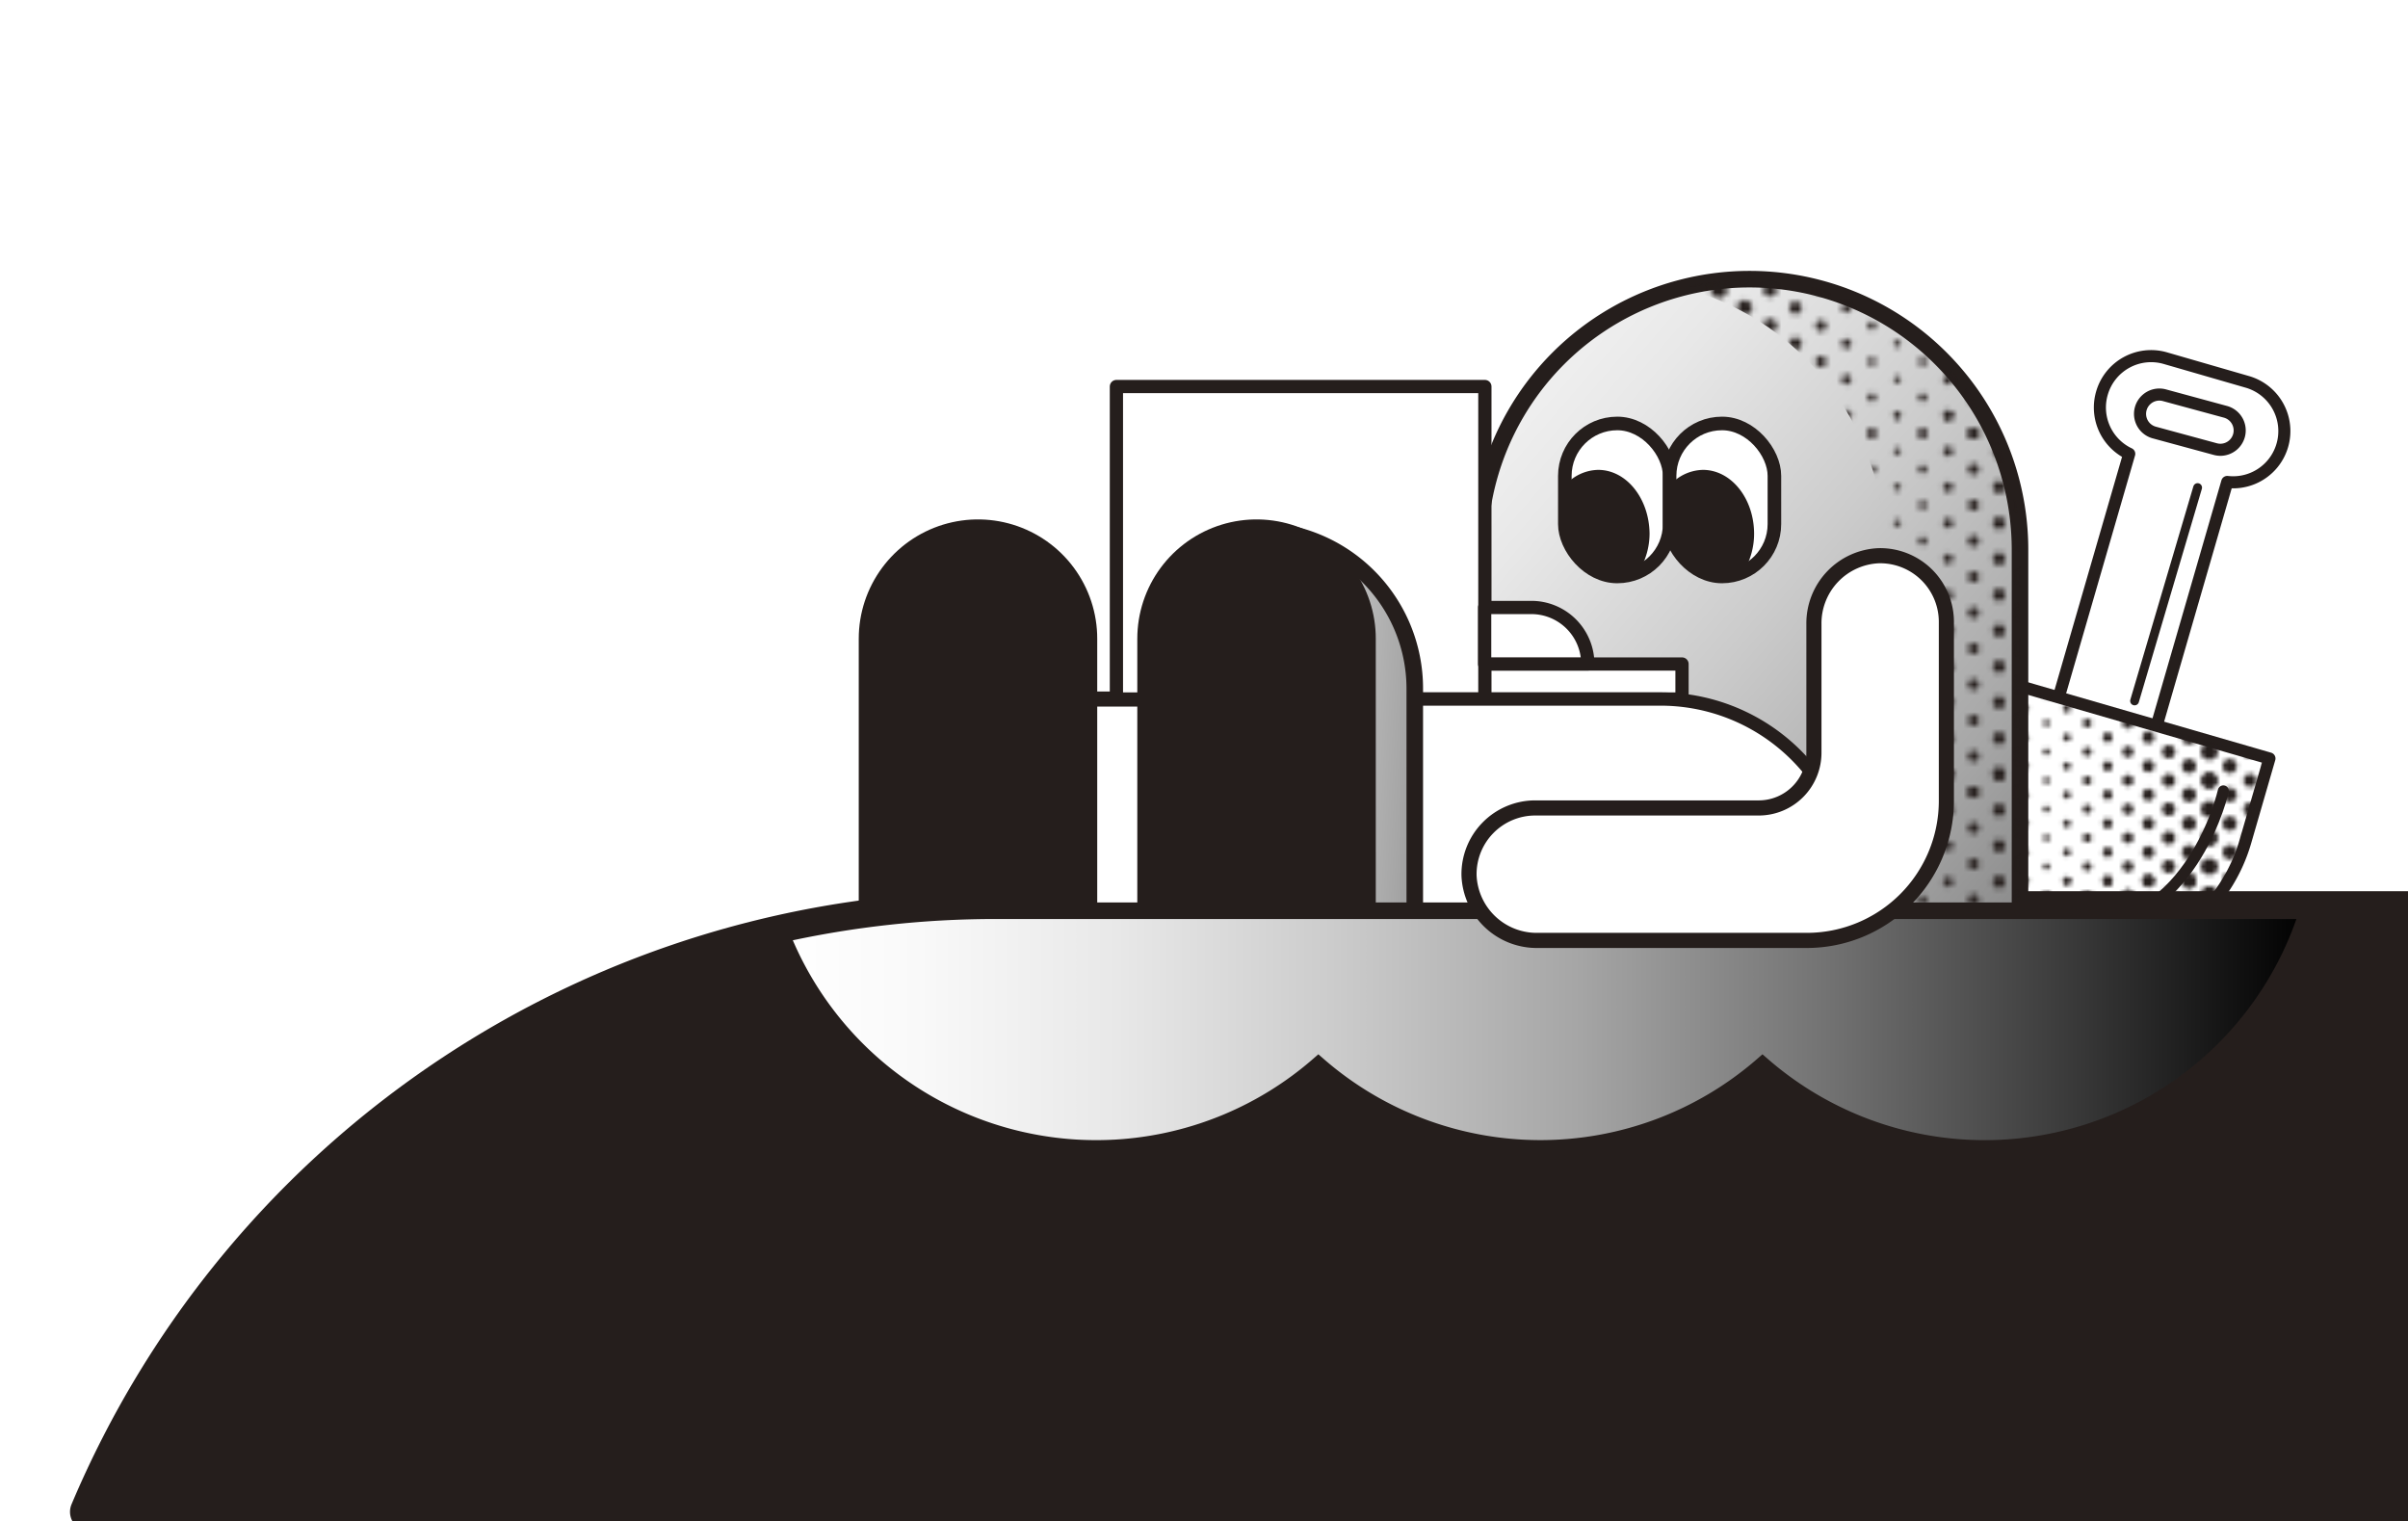 <svg id="圖層_1" data-name="圖層 1" xmlns="http://www.w3.org/2000/svg" xmlns:xlink="http://www.w3.org/1999/xlink" viewBox="0 0 436.3 275.6"><defs><style>.cls-1,.cls-10,.cls-11,.cls-15,.cls-2,.cls-3,.cls-4,.cls-5,.cls-6,.cls-7,.cls-8,.cls-9{fill:none;}.cls-10,.cls-11,.cls-12,.cls-14,.cls-15,.cls-16,.cls-17,.cls-18,.cls-19,.cls-2,.cls-20,.cls-22,.cls-25,.cls-3,.cls-4,.cls-5,.cls-6,.cls-7,.cls-8,.cls-9{stroke:#251e1c;}.cls-10,.cls-11,.cls-12,.cls-14,.cls-15,.cls-16,.cls-17,.cls-18,.cls-2,.cls-20,.cls-22,.cls-3,.cls-4,.cls-5,.cls-6,.cls-7,.cls-8,.cls-9{stroke-linecap:round;}.cls-2{stroke-width:3.5px;}.cls-10,.cls-11,.cls-2,.cls-3,.cls-4,.cls-5,.cls-6,.cls-7,.cls-8,.cls-9{stroke-dasharray:0 6.5;}.cls-3{stroke-width:3.25px;}.cls-19,.cls-25,.cls-4{stroke-width:3px;}.cls-5{stroke-width:2.75px;}.cls-6{stroke-width:2.5px;}.cls-7{stroke-width:2.25px;}.cls-15,.cls-8{stroke-width:2px;}.cls-9{stroke-width:1.75px;}.cls-10{stroke-width:1.5px;}.cls-11{stroke-width:1.25px;}.cls-12,.cls-14,.cls-17,.cls-18,.cls-20,.cls-22{fill:#fff;}.cls-12,.cls-14,.cls-15,.cls-16,.cls-17,.cls-18,.cls-20,.cls-22{stroke-linejoin:round;}.cls-12{stroke-width:2.19px;}.cls-13{fill:url(#起伏的細點);}.cls-14{stroke-width:1.6px;}.cls-16,.cls-23{fill:#251e1c;}.cls-16{stroke-width:7.07px;}.cls-17{stroke-width:2.74px;}.cls-18{stroke-width:43.21px;}.cls-19,.cls-25{stroke-miterlimit:10;}.cls-19{fill:url(#未命名漸層_2);}.cls-20{stroke-width:2.4px;}.cls-21{fill:url(#起伏的細點-3);}.cls-22{stroke-width:2.46px;}.cls-24{fill:url(#未命名漸層_2-2);}.cls-25{fill:url(#未命名漸層_2-3);}</style><pattern id="起伏的細點" data-name="起伏的細點" width="83" height="65" patternTransform="translate(333.91 6.2) scale(0.8)" patternUnits="userSpaceOnUse" viewBox="0 0 83 65"><rect class="cls-1" width="83" height="65"/><line class="cls-2" x1="83" y1="65" x2="83" y2="130.5"/><line class="cls-2" y1="65" y2="130.5"/><line class="cls-3" x1="4.61" y1="61.75" x2="4.61" y2="130.5"/><line class="cls-4" x1="9.22" y1="65" x2="9.22" y2="130.5"/><line class="cls-5" x1="13.83" y1="61.75" x2="13.83" y2="130.5"/><line class="cls-6" x1="18.45" y1="65" x2="18.45" y2="130.5"/><line class="cls-7" x1="23.06" y1="61.75" x2="23.06" y2="130.5"/><line class="cls-8" x1="27.67" y1="65" x2="27.67" y2="130.5"/><line class="cls-9" x1="32.28" y1="61.75" x2="32.28" y2="130.5"/><line class="cls-10" x1="36.89" y1="65" x2="36.89" y2="130.5"/><line class="cls-11" x1="41.5" y1="61.75" x2="41.5" y2="130.5"/><line class="cls-2" x1="83" y1="65" x2="83" y2="130.5"/><line class="cls-3" x1="78.39" y1="61.75" x2="78.39" y2="130.5"/><line class="cls-4" x1="73.78" y1="65" x2="73.78" y2="130.5"/><line class="cls-5" x1="69.17" y1="61.75" x2="69.17" y2="130.5"/><line class="cls-6" x1="64.55" y1="65" x2="64.55" y2="130.5"/><line class="cls-7" x1="59.94" y1="61.75" x2="59.94" y2="130.5"/><line class="cls-8" x1="55.33" y1="65" x2="55.33" y2="130.5"/><line class="cls-9" x1="50.72" y1="61.75" x2="50.72" y2="130.5"/><line class="cls-10" x1="46.11" y1="65" x2="46.11" y2="130.5"/><line class="cls-2" y1="65" y2="130.5"/><line class="cls-2" x1="83" x2="83" y2="65.5"/><line class="cls-2" y2="65.5"/><line class="cls-3" x1="4.61" y1="-3.25" x2="4.61" y2="65.5"/><line class="cls-4" x1="9.22" x2="9.22" y2="65.5"/><line class="cls-5" x1="13.83" y1="-3.25" x2="13.83" y2="65.5"/><line class="cls-6" x1="18.45" x2="18.45" y2="65.5"/><line class="cls-7" x1="23.06" y1="-3.25" x2="23.06" y2="65.5"/><line class="cls-8" x1="27.67" x2="27.67" y2="65.5"/><line class="cls-9" x1="32.28" y1="-3.25" x2="32.28" y2="65.5"/><line class="cls-10" x1="36.89" x2="36.89" y2="65.5"/><line class="cls-11" x1="41.5" y1="-3.25" x2="41.5" y2="65.5"/><line class="cls-2" x1="83" x2="83" y2="65.5"/><line class="cls-3" x1="78.39" y1="-3.25" x2="78.39" y2="65.5"/><line class="cls-4" x1="73.78" x2="73.78" y2="65.5"/><line class="cls-5" x1="69.17" y1="-3.25" x2="69.17" y2="65.5"/><line class="cls-6" x1="64.55" x2="64.55" y2="65.5"/><line class="cls-7" x1="59.94" y1="-3.25" x2="59.94" y2="65.5"/><line class="cls-8" x1="55.33" x2="55.33" y2="65.5"/><line class="cls-9" x1="50.72" y1="-3.25" x2="50.72" y2="65.5"/><line class="cls-10" x1="46.11" x2="46.11" y2="65.5"/><line class="cls-2" y2="65.5"/><line class="cls-2" x1="83" y1="-65" x2="83" y2="0.5"/><line class="cls-2" y1="-65" y2="0.5"/><line class="cls-3" x1="4.61" y1="-68.25" x2="4.61" y2="0.5"/><line class="cls-4" x1="9.22" y1="-65" x2="9.22" y2="0.5"/><line class="cls-5" x1="13.83" y1="-68.25" x2="13.83" y2="0.5"/><line class="cls-6" x1="18.45" y1="-65" x2="18.45" y2="0.5"/><line class="cls-7" x1="23.06" y1="-68.25" x2="23.06" y2="0.5"/><line class="cls-8" x1="27.67" y1="-65" x2="27.67" y2="0.5"/><line class="cls-9" x1="32.28" y1="-68.25" x2="32.28" y2="0.5"/><line class="cls-10" x1="36.89" y1="-65" x2="36.89" y2="0.5"/><line class="cls-11" x1="41.5" y1="-68.25" x2="41.5" y2="0.5"/><line class="cls-2" x1="83" y1="-65" x2="83" y2="0.5"/><line class="cls-3" x1="78.39" y1="-68.25" x2="78.39" y2="0.5"/><line class="cls-4" x1="73.78" y1="-65" x2="73.78" y2="0.5"/><line class="cls-5" x1="69.17" y1="-68.25" x2="69.17" y2="0.5"/><line class="cls-6" x1="64.55" y1="-65" x2="64.55" y2="0.5"/><line class="cls-7" x1="59.94" y1="-68.25" x2="59.94" y2="0.5"/><line class="cls-8" x1="55.33" y1="-65" x2="55.33" y2="0.5"/><line class="cls-9" x1="50.72" y1="-68.25" x2="50.72" y2="0.5"/><line class="cls-10" x1="46.11" y1="-65" x2="46.11" y2="0.5"/><line class="cls-2" y1="-65" y2="0.5"/></pattern><linearGradient id="未命名漸層_2" x1="611.86" y1="49.2" x2="833.48" y2="239.8" gradientTransform="translate(-379.43)" gradientUnits="userSpaceOnUse"><stop offset="0" stop-color="#fff"/><stop offset="0.09" stop-color="#f9f9f9"/><stop offset="0.22" stop-color="#e8e8e8"/><stop offset="0.36" stop-color="#ccc"/><stop offset="0.52" stop-color="#a6a6a6"/><stop offset="0.68" stop-color="#747474"/><stop offset="0.85" stop-color="#383838"/><stop offset="1"/></linearGradient><pattern id="起伏的細點-3" data-name="起伏的細點" width="83" height="65" patternTransform="translate(136.26 -51.49)" patternUnits="userSpaceOnUse" viewBox="0 0 83 65"><rect class="cls-1" width="83" height="65"/><line class="cls-2" x1="83" y1="65" x2="83" y2="130.5"/><line class="cls-2" y1="65" y2="130.5"/><line class="cls-3" x1="4.61" y1="61.75" x2="4.61" y2="130.5"/><line class="cls-4" x1="9.22" y1="65" x2="9.22" y2="130.5"/><line class="cls-5" x1="13.83" y1="61.75" x2="13.83" y2="130.5"/><line class="cls-6" x1="18.45" y1="65" x2="18.45" y2="130.5"/><line class="cls-7" x1="23.06" y1="61.75" x2="23.06" y2="130.5"/><line class="cls-8" x1="27.67" y1="65" x2="27.67" y2="130.5"/><line class="cls-9" x1="32.28" y1="61.75" x2="32.28" y2="130.5"/><line class="cls-10" x1="36.89" y1="65" x2="36.89" y2="130.5"/><line class="cls-11" x1="41.5" y1="61.75" x2="41.5" y2="130.5"/><line class="cls-2" x1="83" y1="65" x2="83" y2="130.5"/><line class="cls-3" x1="78.39" y1="61.75" x2="78.39" y2="130.5"/><line class="cls-4" x1="73.78" y1="65" x2="73.78" y2="130.5"/><line class="cls-5" x1="69.17" y1="61.75" x2="69.17" y2="130.5"/><line class="cls-6" x1="64.55" y1="65" x2="64.55" y2="130.5"/><line class="cls-7" x1="59.94" y1="61.75" x2="59.94" y2="130.5"/><line class="cls-8" x1="55.33" y1="65" x2="55.33" y2="130.5"/><line class="cls-9" x1="50.72" y1="61.75" x2="50.72" y2="130.5"/><line class="cls-10" x1="46.11" y1="65" x2="46.11" y2="130.5"/><line class="cls-2" y1="65" y2="130.5"/><line class="cls-2" x1="83" x2="83" y2="65.5"/><line class="cls-2" y2="65.5"/><line class="cls-3" x1="4.61" y1="-3.25" x2="4.61" y2="65.5"/><line class="cls-4" x1="9.22" x2="9.22" y2="65.5"/><line class="cls-5" x1="13.83" y1="-3.25" x2="13.83" y2="65.5"/><line class="cls-6" x1="18.45" x2="18.45" y2="65.5"/><line class="cls-7" x1="23.06" y1="-3.25" x2="23.06" y2="65.5"/><line class="cls-8" x1="27.67" x2="27.67" y2="65.5"/><line class="cls-9" x1="32.28" y1="-3.25" x2="32.28" y2="65.5"/><line class="cls-10" x1="36.89" x2="36.89" y2="65.5"/><line class="cls-11" x1="41.5" y1="-3.25" x2="41.5" y2="65.5"/><line class="cls-2" x1="83" x2="83" y2="65.5"/><line class="cls-3" x1="78.39" y1="-3.25" x2="78.39" y2="65.5"/><line class="cls-4" x1="73.78" x2="73.78" y2="65.5"/><line class="cls-5" x1="69.17" y1="-3.25" x2="69.17" y2="65.5"/><line class="cls-6" x1="64.55" x2="64.55" y2="65.5"/><line class="cls-7" x1="59.94" y1="-3.25" x2="59.94" y2="65.5"/><line class="cls-8" x1="55.33" x2="55.33" y2="65.5"/><line class="cls-9" x1="50.72" y1="-3.25" x2="50.72" y2="65.5"/><line class="cls-10" x1="46.11" x2="46.11" y2="65.5"/><line class="cls-2" y2="65.5"/><line class="cls-2" x1="83" y1="-65" x2="83" y2="0.5"/><line class="cls-2" y1="-65" y2="0.5"/><line class="cls-3" x1="4.61" y1="-68.25" x2="4.61" y2="0.5"/><line class="cls-4" x1="9.22" y1="-65" x2="9.22" y2="0.5"/><line class="cls-5" x1="13.83" y1="-68.25" x2="13.83" y2="0.5"/><line class="cls-6" x1="18.45" y1="-65" x2="18.45" y2="0.5"/><line class="cls-7" x1="23.06" y1="-68.25" x2="23.06" y2="0.5"/><line class="cls-8" x1="27.67" y1="-65" x2="27.67" y2="0.5"/><line class="cls-9" x1="32.28" y1="-68.25" x2="32.28" y2="0.5"/><line class="cls-10" x1="36.89" y1="-65" x2="36.89" y2="0.5"/><line class="cls-11" x1="41.5" y1="-68.25" x2="41.5" y2="0.5"/><line class="cls-2" x1="83" y1="-65" x2="83" y2="0.5"/><line class="cls-3" x1="78.39" y1="-68.25" x2="78.39" y2="0.5"/><line class="cls-4" x1="73.78" y1="-65" x2="73.78" y2="0.5"/><line class="cls-5" x1="69.17" y1="-68.25" x2="69.17" y2="0.5"/><line class="cls-6" x1="64.55" y1="-65" x2="64.55" y2="0.5"/><line class="cls-7" x1="59.94" y1="-68.25" x2="59.94" y2="0.5"/><line class="cls-8" x1="55.33" y1="-65" x2="55.33" y2="0.5"/><line class="cls-9" x1="50.72" y1="-68.25" x2="50.72" y2="0.5"/><line class="cls-10" x1="46.11" y1="-65" x2="46.11" y2="0.5"/><line class="cls-2" y1="-65" y2="0.5"/></pattern><linearGradient id="未命名漸層_2-2" x1="198.28" y1="129.4" x2="306.15" y2="135.31" gradientTransform="matrix(1, 0, 0, 1, 0, 0)" xlink:href="#未命名漸層_2"/><linearGradient id="未命名漸層_2-3" x1="141.58" y1="186.54" x2="418.16" y2="186.54" gradientTransform="matrix(1, 0, 0, 1, 0, 0)" xlink:href="#未命名漸層_2"/></defs><path class="cls-12" d="M407.24,69.2l-14.9-4.31a9.27,9.27,0,0,0-11.49,6.33h0a9.28,9.28,0,0,0,4.94,11L368.56,141.7l17.75,5.14,17.24-59.52a9.28,9.28,0,0,0,3.69-18.12Zm-1.56,9.71a3.51,3.51,0,0,1-3.38,2.58,3.72,3.72,0,0,1-.93-.13l-11.05-3a3.5,3.5,0,0,1,1.86-6.75l11.05,3A3.5,3.5,0,0,1,405.68,78.91Z"/><path class="cls-12" d="M345,128h61a0,0,0,0,1,0,0v15.66a30.5,30.5,0,0,1-30.5,30.5h0a30.5,30.5,0,0,1-30.5-30.5V128A0,0,0,0,1,345,128Z" transform="translate(56.82 -98.46) rotate(16.15)"/><path class="cls-13" d="M369.06,173.21h0a30.5,30.5,0,0,1-20.82-37.77l4.36-15,58.59,17-4.36,15A30.49,30.49,0,0,1,369.06,173.21Z"/><line class="cls-14" x1="398.18" y1="88.34" x2="386.76" y2="126.99"/><path class="cls-15" d="M402.84,143.29S397.76,166,379.09,168"/><path class="cls-16" d="M436.3,275.6V165H180.41A178.21,178.21,0,0,0,16.22,273.91h0l15.72,1.69Z"/><path class="cls-17" d="M253.82,166.38H205.05a12.27,12.27,0,0,1-12.4-11.78,12,12,0,0,1,12-12.22h40.49a10,10,0,0,0,10-10v-23.3a12.26,12.26,0,0,1,11.77-12.4,12,12,0,0,1,12.23,12v32.37A25.3,25.3,0,0,1,253.82,166.38Z"/><rect class="cls-17" x="185.41" y="126.65" width="129.56" height="40.18"/><line class="cls-18" x1="177.2" y1="115.71" x2="177.2" y2="173.83"/><path class="cls-19" d="M317,50.58h0a49,49,0,0,1,49,49v67.22a0,0,0,0,1,0,0H268a0,0,0,0,1,0,0V99.61A49,49,0,0,1,317,50.58Z"/><rect class="cls-20" x="250.19" y="120.3" width="54.57" height="6.35"/><rect class="cls-20" x="202.28" y="70.03" width="66.76" height="56.62"/><path class="cls-21" d="M317,50.58h0a49.11,49.11,0,0,0-12.27,1.55,49,49,0,0,1,36.75,47.48v67.22h24.56V99.61A49,49,0,0,0,317,50.58Z"/><rect class="cls-22" x="283.53" y="76.72" width="18.99" height="27.72" rx="9.49"/><path class="cls-23" d="M289.57,85.13a8.2,8.2,0,0,0-6,2.81v7a9.49,9.49,0,0,0,9.49,9.5h0a9.37,9.37,0,0,0,3.82-.81,13.24,13.24,0,0,0,2-7C298.79,90.26,294.66,85.13,289.57,85.13Z"/><rect class="cls-22" x="302.51" y="76.72" width="18.99" height="27.72" rx="9.49"/><path class="cls-23" d="M308.55,85.13a8.23,8.23,0,0,0-6,2.81v7a9.5,9.5,0,0,0,9.5,9.5h0a9.37,9.37,0,0,0,3.82-.81,13.24,13.24,0,0,0,1.95-7C317.78,90.26,313.65,85.13,308.55,85.13Z"/><path class="cls-20" d="M235.88,126.65h65a34.74,34.74,0,0,1,34.74,34.74v5.44a0,0,0,0,1,0,0H235.88a0,0,0,0,1,0,0V126.65A0,0,0,0,1,235.88,126.65Z"/><path class="cls-24" d="M229.17,166.08v-70a28.7,28.7,0,0,1,27.17,28.63v41.35Z"/><path class="cls-23" d="M230.67,97.72a27.22,27.22,0,0,1,24.17,27v39.85H230.67V97.72m-3-3.16h0v73h30.17V124.73a30.17,30.17,0,0,0-30.17-30.17Z"/><line class="cls-18" x1="227.67" y1="115.71" x2="227.67" y2="173.83"/><path class="cls-25" d="M180.41,165a178.6,178.6,0,0,0-38.83,4.27A61.32,61.32,0,0,0,238.87,193a61.28,61.28,0,0,0,80.47,0,61.34,61.34,0,0,0,98.82-28Z"/><path class="cls-17" d="M327.34,170.38H278.57a12.27,12.27,0,0,1-12.4-11.78,12,12,0,0,1,12-12.22h40.49a10,10,0,0,0,10-10v-23.3a12.26,12.26,0,0,1,11.77-12.4,12,12,0,0,1,12.23,12v32.38A25.3,25.3,0,0,1,327.34,170.38Z"/><path class="cls-20" d="M269,110.06h8.46a10.23,10.23,0,0,1,10.23,10.23v0a0,0,0,0,1,0,0H269a0,0,0,0,1,0,0V110.06A0,0,0,0,1,269,110.06Z"/></svg>